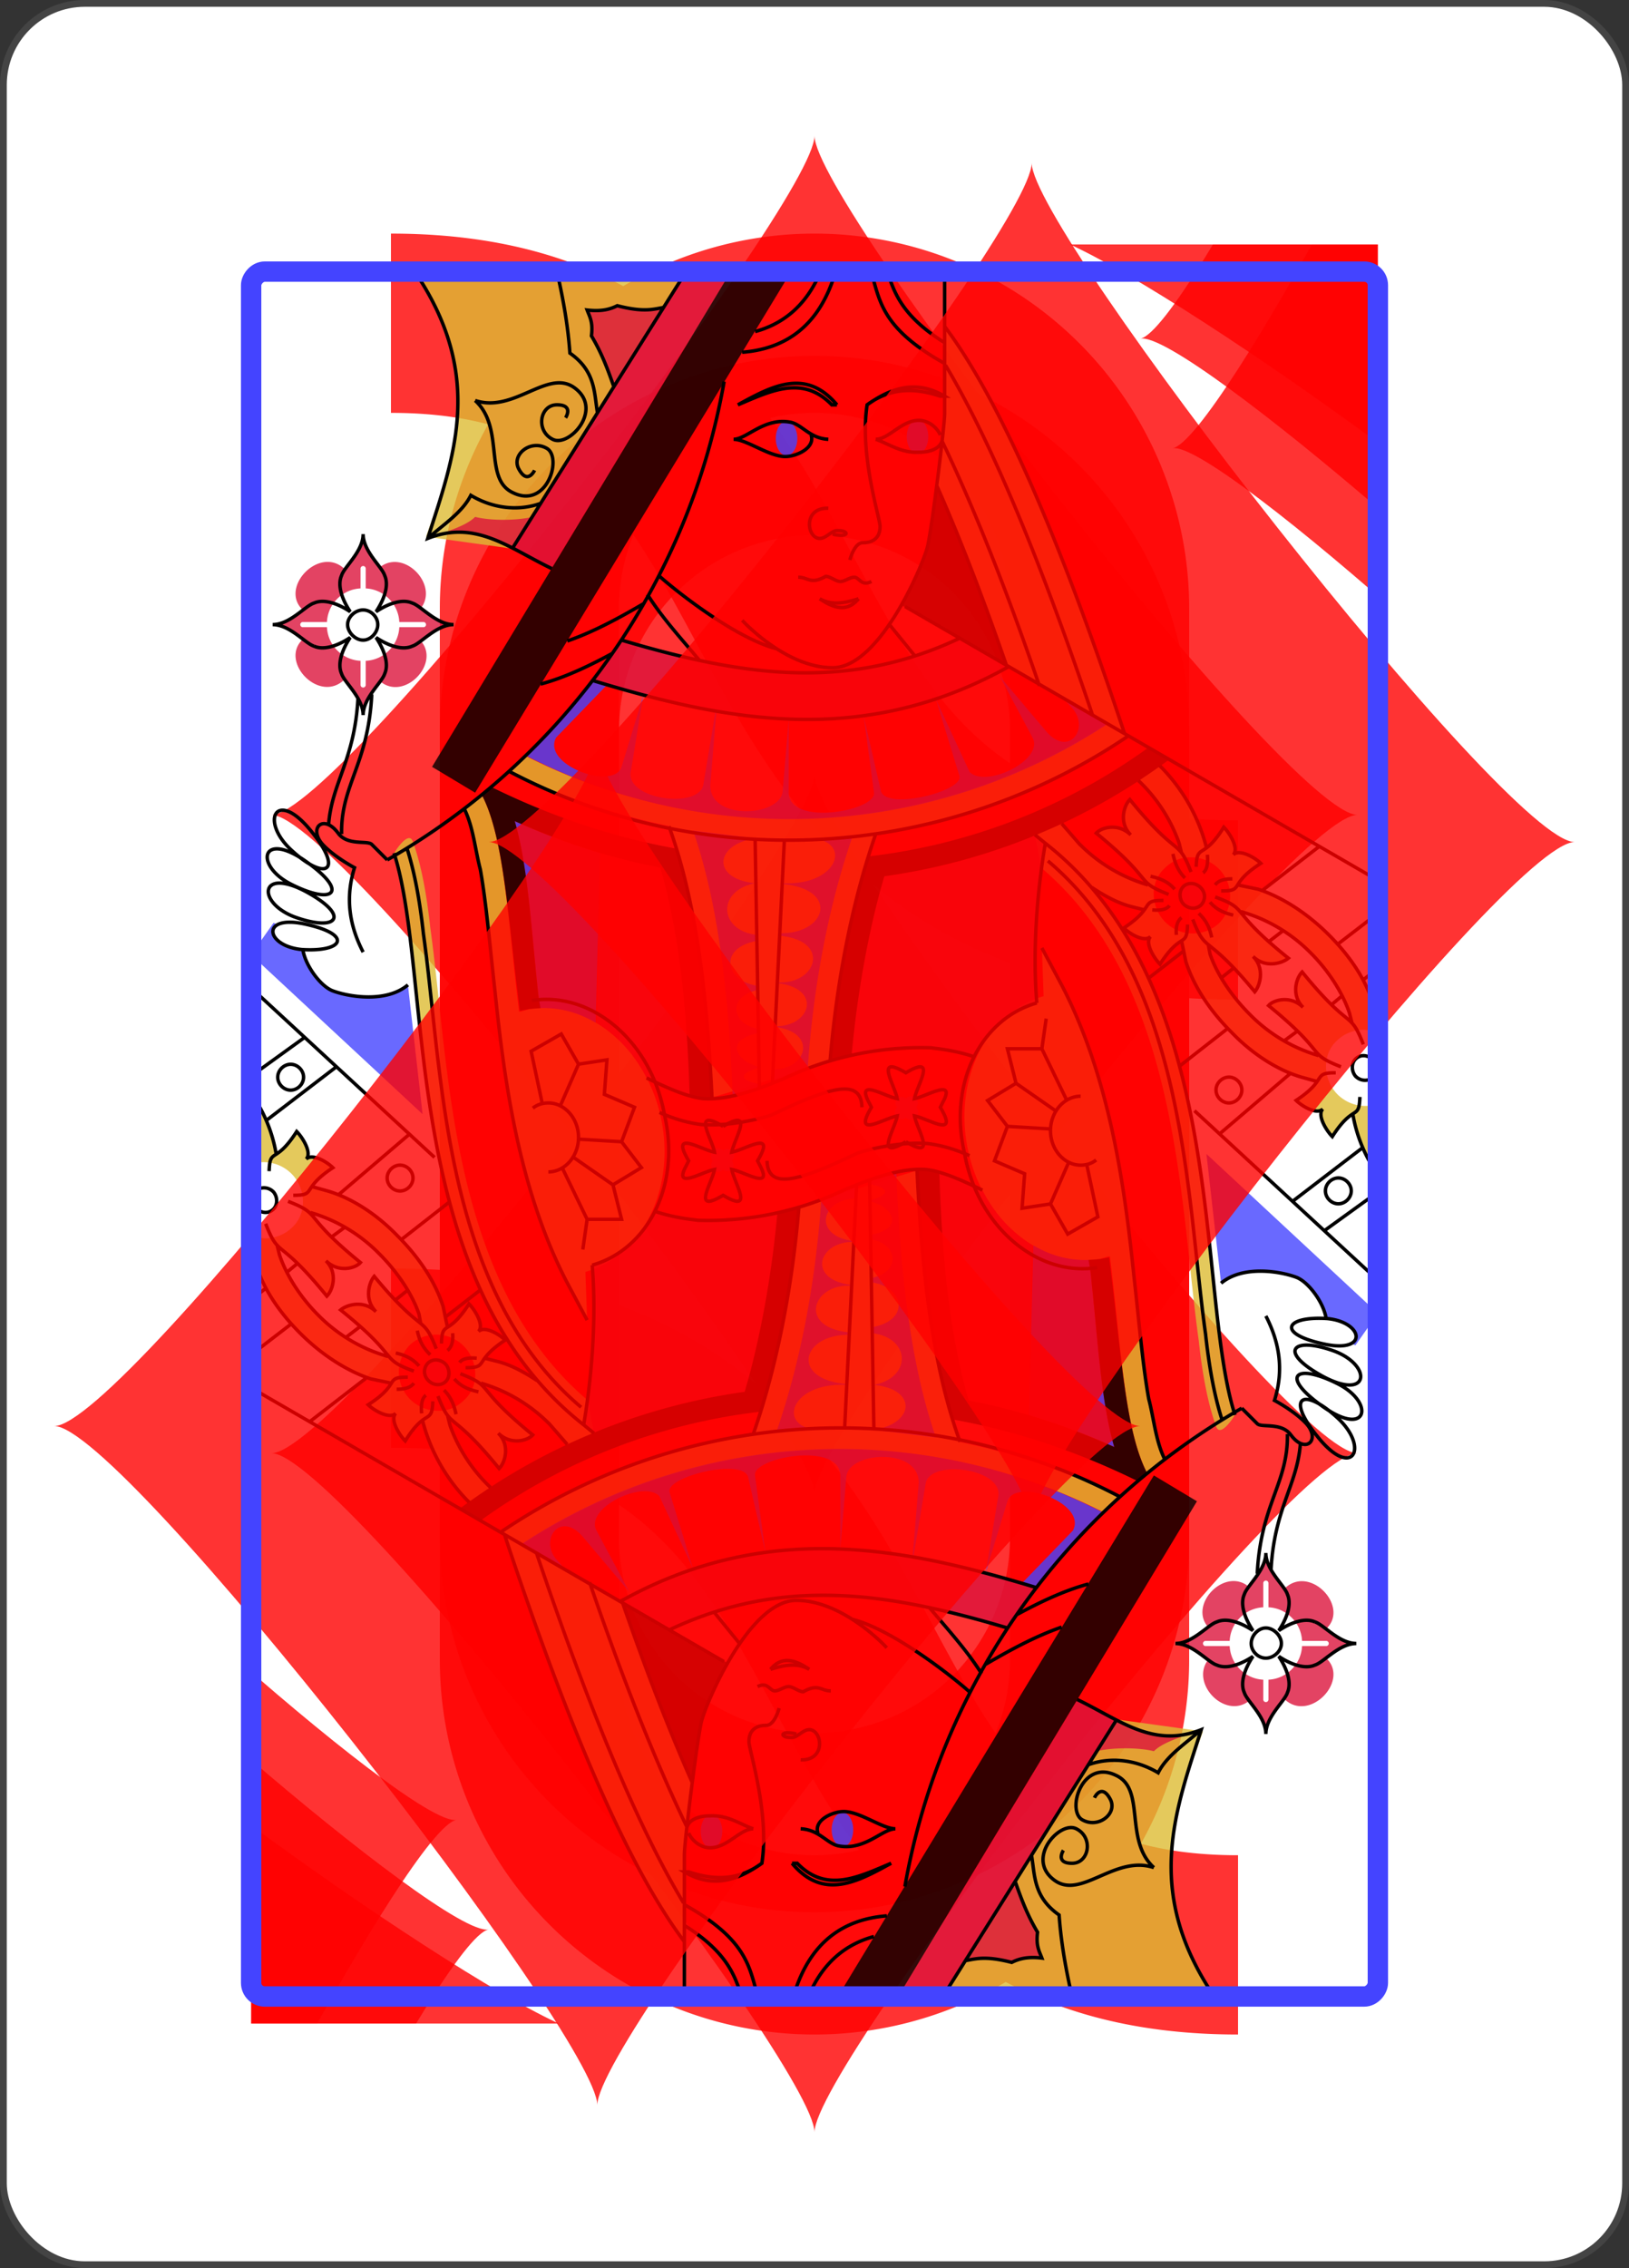 <svg xmlns='http://www.w3.org/2000/svg' viewBox='-120 -167 240 334' ><rect x="-120" y="-167" width="240" height="334" fill="#333333" stroke="none"/><rect width='239' height='333' x='-119.5' y='-166.5' rx='12' ry='12' stroke='#444' fill='#fff' fill-opacity='1' stroke-width='1'/><symbol id='Rqd' viewBox='-500 -500 1000 1000' preserveAspectRatio='xMinYMid' opacity='0.8' ><path d='m-260 100c350 0 220 360 520 360m-435-460 0-285a175 175 0 01350 0l0 570a175 175 0 01-350 0z' stroke='red' fill='none' fill-opacity='1' stroke-width='110' /></symbol><symbol id='S0qd' viewBox='-600 -600 1200 1200' preserveAspectRatio='xMinYMid' opacity='0.8' ><path d='m0-500c100 250 355 400 355 685a150 150 0 01-300 0a10 10 0 00-20 0c0 200 50 215 95 315l-260 0c45-100 95-115 95-315a10 10 0 00-20 0a150 150 0 01-300 0c0-285 255-435 355-685' fill='red' fill-opacity='1' /></symbol><symbol id='S1qd' viewBox='-600 -600 1200 1200' preserveAspectRatio='xMinYMid' opacity='0.8' ><path d='m0-300c0-100 100-200 200-200c100 0 200 100 200 250c0 250-400 650-400 750c0-100-400-500-400-750c0-150 100-250 200-250c100 0 200 100 200 200' fill='red' fill-opacity='1' /></symbol><symbol id='S2qd' viewBox='-600 -600 1200 1200' preserveAspectRatio='xMinYMid' opacity='0.8' ><path d='m-400 0c50 0 400-450 400-500c0 50 350 500 400 500c-50 0-400 450-400 500c0-50-350-500-400-500' fill='red' fill-opacity='1' /></symbol><symbol id='S3qd' viewBox='-600 -600 1200 1200' preserveAspectRatio='xMinYMid' opacity='0.8' ><path d='m30 150c0 250 0 250 100 350l-250 0c100-100 100-100 100-350a10 10 0 00-20 0 210 210 0 11-75-200 10 10 0 0015-15 210 210 0 11220 0 10 10 0 0015 15 210 210 0 11-75 200 10 10 0 00-20 0' fill='red' fill-opacity='1' /></symbol><use href='#Rqd' height='39' x='-120' y='-158' /><use href='#S2qd' height='39' x='-120' y='-120' /><g transform='rotate(180)'><use href='#Rqd' height='39' x='-120' y='-158' /><use href='#S2qd' height='39' x='-120' y='-120' /></g><g transform='scale(-1,1)'><symbol id='goqd' viewBox='0 0 1300 2000' preserveAspectRatio='xMinYMid' opacity='0.8' ><path d='m798 0 198 317 101-14c-32-92-68-184 10-303zm-303 59c-67 89-137 256-209 474l15-9-18 11c90 62 189 99 292 113 29 83 46 178 53 264l138 42c4-101 14-219 49-315h-2c63-13 126-34 188-64l-19-18a674 674 0 01-675-37l116-67c27-78 54-148 81-209-5-37-9-76-9-84zm-250 510a207 207 0 00-54 95c-5-4-11-10-20-24-7 7-18 25-11 32-7-7-25 3-32 10 19 12 24 20 27 25l-24 5c-27 9-56 27-82 53-23 23-40 48-49 73v38l8-1c11 0 23 4 32 13 18 17 15 46-1 62a46 46 0 01-39 13v68a171 171 0 0022-57c5 2 12 8 23 25 7-7 18-25 11-32 7 7 24-3 31-10a76 76 0 01-24-22l18-5c27-8 56-26 81-52 26-26 44-54 53-82l5-24c5 3 12 7 25 27 7-7 18-25 11-32 7 7 24-3 31-10-14-9-20-16-24-21l16-4c15-4 30-12 45-22-155 181-124 483-166 612 0 0 17 28 22 13 10-28 16-62 20-99 8-57 13-124 23-193 19-132 56-268 160-356l7-38-31-13-20 23c-23 23-49 39-70 45l-10 2c10-9 13-21 60-59-6-7-26-12-40 2 14-14 8-34 1-41-39 49-51 51-60 62l3-12a184 184 0 0147-72zm787 34c-26 50-30 145-43 251h-2l-10-3c-70-11-139 48-154 133-14 80 25 154 89 172l-2 56 24-45c55-107 72-231 83-337 6-53 10-102 17-141 6-23 8-48 18-69zm-822 72c11 0 21 4 30 13 18 17 15 46-1 62a45 45 0 01-63 1 45 45 0 011-63 46 46 0 0133-13zm-58 63c-8 9-17 22-56 54 7 6 27 12 41-2-14 14-8 34-2 41 32-39 46-48 54-55l-2 11c-7 21-23 47-46 70s-49 39-69 44l-11 3c8-8 14-21 58-57-6-7-26-12-40 2 14-14 8-34 1-41-37 46-49 50-58 59 10-32 25-58 48-81a184 184 0 0182-48z' fill='#db3' fill-opacity='1' /></symbol><symbol id='reqd' viewBox='0 0 1300 2000' preserveAspectRatio='xMinYMid' opacity='0.8' ><path d='m746 0 206 341 44-24-198-317zm129 35c-31 8-42 4-54 2l58 92c7-20 14-39 26-59-2-16 2-22 5-30-17 2-27-1-35-5zm165 245c-15 4-45 5-67 0l23 37c27-14 53-24 84-17-15-6-31-11-40-20zm130 20c0 14-11 28-20 38-28-21-68 21-47 48-10 8-24 19-38 19 14 0 28 11 38 19-23 26 19 70 47 47 8 10 20 24 20 39 0-16 14-31 21-42 29 30 77-20 49-46 10-8 22-17 35-17-13 0-25-9-35-17 28-26-20-76-49-47-7-10-21-25-21-41zm0 37a3 3 0 013 3v23c21 1 38 18 39 39h28a3 3 0 110 6h-28c-1 21-18 38-39 39v28a3 3 0 11-6 0v-28c-21-1-38-18-39-39h-28a3 3 0 110-6h28c1-21 18-38 39-39v-23a3 3 0 013-3zm-692 85-57 32c169 94 327 63 482 16-11-15-22-30-32-47h-1c-135 40-258 61-392-1zm-87 228-13 8c10 58 15 127 10 186 32 9 57 31 74 61a295 295 0 0168-10c23 0 48 3 74 10-7-67-20-144-39-208-60-8-118-24-174-47zm504 20-70 17c-24 85-31 173-35 264l51-20 0 0c14-28 35-50 58-64zm-687 35a14 15 45 00-10 5 14 15 45 00-1 20 14 15 45 0021-1 14 15 45 001-20zm332 250a1 1 0 00-12 10 1 1 0 0012 12 1 1 0 0010-12 1 1 0 00-10-10z' fill='#dc143c' fill-opacity='1' /></symbol><symbol id='buqd' viewBox='0 0 1300 2000' preserveAspectRatio='xMinYMid' opacity='0.8' ><path d='m526 167a13 20 0 00-12 20 13 20 0 0012 20 13 20 0 0013-20 13 20 0 00-13-20zm153 2a13 20 0 00-13 20 13 20 0 0013 20 13 20 0 0012-20 13 20 0 00-12-20zm-347 337-25 15a672 672 0 00674 36c-28-26-53-55-78-87l-16 5 59 61c17 32-67 62-76 34l-25-82 0 0 14 86c9 34-80 46-84 16l-14-84-1 0 7 85c1 42-82 37-84 7l-7-83h0v84c1 41-102 22-99 1l12-89 0 0-20 87c-6 23-98 0-91-18l27-88-39 84c-19 19-87-14-73-40l38-71-54 64c-26 30-50-3-31-26l9-10zm662 127c-33 15-66 27-99 37l5 197c20-12 42-18 65-17l1-10c9-80 12-152 28-207zm-207 11-72 9c47 7 51 47 0 52 45 9 42 55-2 60v7c45 8 37 47-1 52v5c35 7 31 40-1 45v5c42 8 24 34-1 39v1c22 6 26 14 0 19v5l31 9c4-97 13-213 46-308zm-185 7c30 87 46 181 52 270l40 17v-17c-40 0-51-43-3-49v-1c-41 0-54-44-2-50v-1c-45 3-63-48-3-54v-3c-54 1-69-51-3-57v-1c-61 3-79-43-41-51-13 0-27-1-40-3zm672 100-5 2c14 7 2 26-29 29h0c-3 19-21 43-35 48-19 7-62 14-87-7l-17 150 199-185z' fill='#44f' fill-opacity='1' /></symbol><symbol id='baqd' viewBox='0 0 1300 2000' preserveAspectRatio='xMinYMid' opacity='0.8' ><path d='m676 0 364 600 50-30-344-570zm-172 244c-27 60-54 130-80 209l120-70c-17-29-27-57-30-67l-10-70zm-245 304-24 14a722 722 0 00330 135c19 64 32 141 38 208l25 7c-6-77-20-162-44-238a690 690 0 01-325-126zm763 45c-71 35-143 59-216 72-28 91-37 197-41 290h10l16-4c3-91 10-179 34-264 57-11 113-29 169-54-16 55-19 127-28 207l-2 10 13 1 11 2c14-106 18-200 44-250z' fill='#000' fill-opacity='1' /></symbol><symbol id='deqd' viewBox='0 0 1300 2000' preserveAspectRatio='xMinYMid' opacity='1' ><path d='m1170 388c9 0 18 8 18 17s-9 18-18 18-17-9-17-18 8-17 17-17m-630 617c-37 22-13-14-10-30-16 3-52 27-30-10l-3-6c-15-28 18-7 33-4-3-16-27-52 10-30 37-22 13 14 10 30 16-3 49-25 32 6l-2 4c22 37-14 13-30 10 3 16 27 52-10 30m-487 57c0 8-7 15-15 15-8 0-15-7-15-15 0-8 7-15 15-15 8 0 15 7 15 15m127-117c0 8-7 15-15 15-8 0-15-7-15-15 0-8 7-15 15-15 8 0 15 7 15 15m470-760c-5 15 17 25 30 25 19 0 45-20 60-20m-110 0c22-1 31-18 45-20 30-5 50 20 65 20m-242 2c3 9 14 13 27 13 21 1 35-10 50-15m-75-5c4-9 14-17 25-17 20 0 35 22 50 22m20 185c13 16 29 11 45 0-14 8-29 5-45 0m-15-20c12 6 14-5 20-5 5 0 11 5 16 5s12-6 17-6c18 10 20 1 32 1m-35-80c30-1 25 35 10 35-7 0-13-8-19-9-16-1-16 9 4 4m-5-150c36-43 75-22 115 0-38-16-75-35-109 0h-6m-15 180s-5-20-15-20-20-4-20-19c0-10 24-82 15-141-27-19-56-30-90-10h5c30-10 58-10 85 10m-90-72c46-29 57-54 65-78m-65 102c70-39 75-70 84-102m62 0c16 35 41 56 74 65m-92-65c18 57 55 85 107 89m446 402c4 71 30 97 34 145m-50-150c4 81 36 105 35 162m32-218c10-3 28-25 48-25-20 0-38-22-48-25-11-5-27 0-42 10 10-15 15-31 10-42-3-10-25-28-25-48 0 20-22 38-25 48-5 11 0 27 10 42-15-10-31-15-42-10-10 3-28 25-48 25 20 0 38 22 48 25 11 5 27 0 42-10-10 15-15 31-10 42 3 10 25 28 25 48 0-20 22-38 25-48 5-11 0-27-10-42 15 10 31 15 42 10m-347 8c24 13 54 28 84 36m-119-93c24 14 56 32 88 43m-374-19-30 37m311-72c-17 27-39 51-60 76m-90-13c44-11 110-61 137-85m-332-348v160c0 15 15 135 20 155s55 140 110 140 105-55 105-55m-307 53c27-78 54-148 81-209m-119 232c38-111 76-207 113-284m-175 319c59-175 116-315 171-407m-208 428c72-217 142-384 209-473m-393 701 17 13m40 30 15 12m-113-152 66 51m91 70 40 31m-164 111 82 70m-176-186 9 7m25 19 12 10m40 31 15 11m78 60m-179-202 39 30m128 98 55 43m-212 95 81 62m-91-5 54 39m-54-77a171 171 0 0021-57m338-338-20 23a184 184 0 01-80 48m-39-37 3-12a184 184 0 0147-72m-25-17a207 207 0 00-54 95m72 72 16-4c15-4 30-12 45-22m-169-3-24 5c-27 9-56 27-82 53-23 23-40 48-49 73m63 97 18-5c27-8 56-26 81-52 26-26 44-54 53-82l5-24m-31 4-2 11c-7 21-23 47-46 70a184 184 0 01-80 48m-39-37 3-12c7-21 22-47 45-70a184 184 0 0181-48m-116 180c41-16 14-14 84-71-6-7-26-12-40 2 14-14 8-34 1-41-57 70-55 43-71 84m4 61c1 28 7 7 32 46 7-7 18-25 11-32 7 7 24-3 31-10-38-25-18-32-46-32m-41-17c6-4 13-4 18 1 5 5 5 14 0 20-5 5-12 6-18 3m235-214c41-16 14-14 84-71-6-7-26-12-40 2 14-14 8-34 1-41-57 70-55 43-71 84m-2 55c-16 41-14 14-72 84-6-7-12-27 2-41-14 14-34 8-41 2 71-57 44-56 85-71m-7-7c-28 0-7-7-46-32 7-7 25-17 32-10-7-7 4-25 11-32 24 39 31 18 32 46m10 67c1 28 7 7 32 46 7-7 18-25 11-32 7 7 24-3 31-10-38-25-18-32-46-32m-25-26c6-6 11-14 14-28m-2 41c6-7 14-12 28-15m-69 30c-5 6-13 12-27 15m40-2c-6 6-12 13-15 28m10-75c-4-3-6-9-5-21m-9 35c-3-4-8-7-20-7m73 31c3 4 9 6 20 5m-34 9c4 3 7 9 6 20m-8-36c-6 6-15 7-21 1-5-6-5-14 1-20 6-6 15-6 20-1 5 5 5 14 0 20m652 276 50-3m-40 53 46-32m-16 72 29-60m-19-120 20-35 35 20-13 61m-21 2-21-48-33-5 3 40-35 15 15 40-23 30 33 20-10 40h40l5 35m40-90c-19 0-35-18-35-40s16-40 35-40c7 0 13 2 18 6m-147 5c-18 8-33 12-48 14-25 2-57-3-82-11-69-33-104-43-105-9m250-34c-31 15-49 22-66 24-18 1-44-2-95-24a370 370 0 00-169-35c-18 2-34 5-49 10m125 72m653-196c-3 19-21 43-35 48-19 7-62 14-87-7m117-70c55-13 49 25 6 29-48 3-59-17-6-29m1-38c54-29 58 12 14 29-49 18-67 0-14-29m0-35c52-37 61 4 18 26-49 25-69 10-18-26m-6-35c40-50 60-14 25 20-40 38-64 28-25-20m-88 33 18-18c5-5 28 2 39-13 17-23 35-6 18 13-14 15-37 27-37 27 11 35 6 67-10 98m-300-362c-135 40-258 61-392-2m-57 33c169 94 327 63 482 16m-5-311c4-23 2-48 32-69 2-29 7-59 14-90m-123 37c12 2 23 6 54-2 8 4 18 7 35 5-3 8-7 14-5 30-12 20-19 39-26 59m84 135c27 10 57 6 82-9 10 20 32 34 50 50m-55-160c-35 32-9 91-44 107-39 19-57-39-40-51 19-12 43 7 33 24-10 18-18 1-18 1m69-81c-45 15-84-37-115-15-35 25 6 70 25 60 20-10 15-40-5-40s-10 15-10 15m6 63m19 30m19 30m18 29-199-317m153 340c50-24 88-57 144-35-30-94-66-186 12-305m-532 648c29 83 46 178 53 264m187-273c-35 96-45 214-50 316m-84-301 14 284m20-285-5 291m-427-409c214 144 490 160 718 40m-250-452c41 234 185 437 391 555m-984 644c46-143 4-495 221-664l11-9m-12 9c10 58 15 127 10 186m731-179c-9 28-15 62-19 99-8 57-13 124-23 193-19 132-56 268-160 356m-7-101 24-45c55-107 72-231 83-337 6-53 10-102 17-141 6-23 8-48 18-69m-664 224c64 18 103 92 84 174-15 85-84 144-154 133m-113-182-210 194m546-779-546 316' stroke='#000' fill='none' fill-opacity='1' stroke-width='4' /><use href='#S2qd' height='80' x='1140' y='552' transform='rotate(10)'/><use href='#S2qd' height='80' x='1155' y='660' transform='rotate(11)'/><use href='#S2qd' height='85' x='1240' y='660' transform='rotate(17)'/></symbol><use href='#goqd' width='165' height='261' x='-82' y='-130' /><use href='#goqd' width='165' height='261' x='-82' y='-130' transform='rotate(180)'/><use href='#reqd' width='165' height='261' x='-82' y='-130' /><use href='#reqd' width='165' height='261' x='-82' y='-130' transform='rotate(180)'/><use href='#buqd' width='165' height='261' x='-82' y='-130' /><use href='#buqd' width='165' height='261' x='-82' y='-130' transform='rotate(180)'/><use href='#baqd' width='165' height='261' x='-82' y='-130' /><use href='#baqd' width='165' height='261' x='-82' y='-130' transform='rotate(180)'/><use href='#deqd' width='165' height='261' x='-82' y='-130' /><use href='#deqd' width='165' height='261' x='-82' y='-130' transform='rotate(180)'/><use href='#S2qd' height='52' x='-88' y='-124' /><use href='#S2qd' height='52' x='-88' y='-124' transform='rotate(180)'/><rect width='166' height='254' x='-83' y='-127' rx='2' ry='2' stroke='#44f' fill='none' fill-opacity='1' stroke-width='3'/></g></svg>